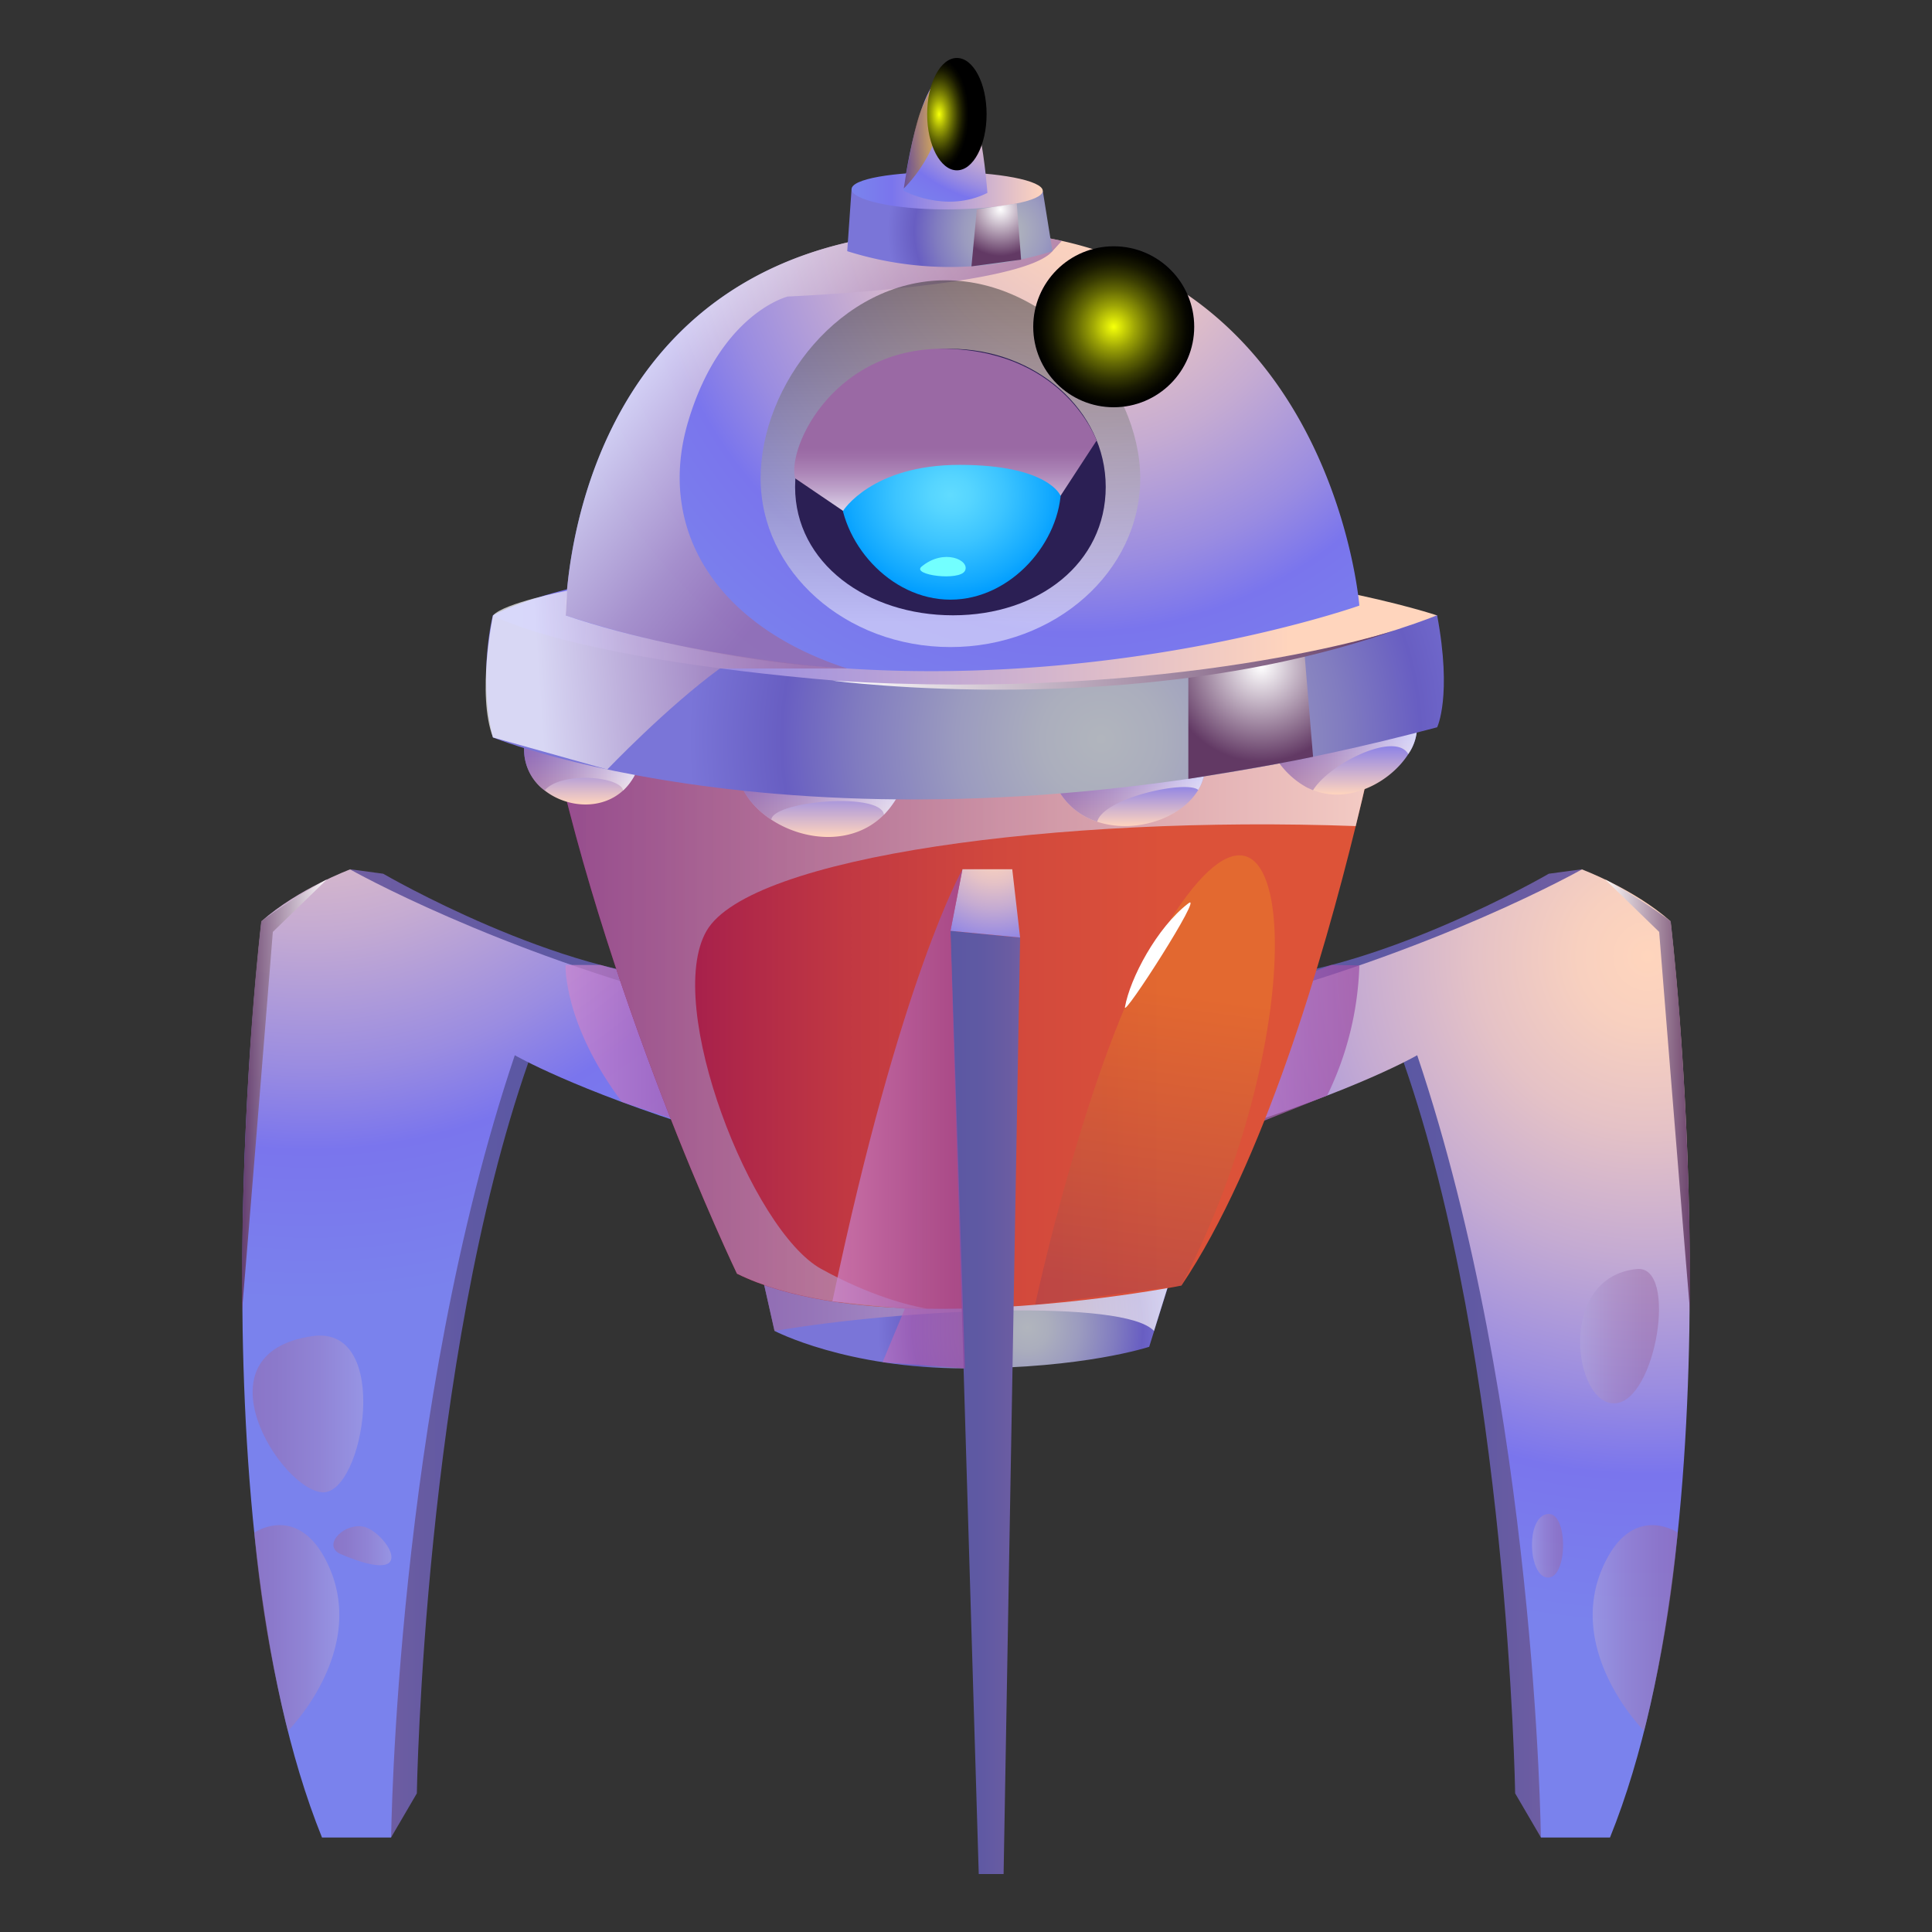 <svg xmlns="http://www.w3.org/2000/svg" xmlns:xlink="http://www.w3.org/1999/xlink" viewBox="0 0 500 500"><rect x="0" y="0" width="500" height="500" fill="#333333" stroke="none"/><defs><style>.cls-1{isolation:isolate;}.cls-10,.cls-11,.cls-12,.cls-13,.cls-14,.cls-15,.cls-16,.cls-17,.cls-18,.cls-19,.cls-2,.cls-20,.cls-21,.cls-22,.cls-23,.cls-24,.cls-25,.cls-26,.cls-27,.cls-28,.cls-29,.cls-3,.cls-30,.cls-31,.cls-32,.cls-33,.cls-34,.cls-35,.cls-36,.cls-37,.cls-38,.cls-39,.cls-4,.cls-40,.cls-41,.cls-42,.cls-44,.cls-45,.cls-46,.cls-47,.cls-48,.cls-49,.cls-5,.cls-50,.cls-51,.cls-52,.cls-6,.cls-7,.cls-8,.cls-9{fill-rule:evenodd;}.cls-2{fill:url(#_119);}.cls-3{fill:url(#_119-2);}.cls-4{fill:url(#_162);}.cls-13,.cls-14,.cls-15,.cls-25,.cls-5,.cls-6,.cls-7{opacity:0.5;}.cls-13,.cls-14,.cls-15,.cls-17,.cls-19,.cls-21,.cls-24,.cls-28,.cls-33,.cls-34,.cls-35,.cls-36,.cls-48,.cls-5,.cls-51,.cls-6,.cls-7,.cls-9{mix-blend-mode:multiply;}.cls-5{fill:url(#_210);}.cls-6{fill:url(#_210-2);}.cls-7{fill:url(#_210-3);}.cls-16,.cls-8{opacity:0.91;}.cls-16,.cls-25,.cls-42,.cls-43,.cls-44,.cls-45,.cls-49,.cls-50,.cls-53,.cls-8{mix-blend-mode:screen;}.cls-8{fill:url(#_320);}.cls-17,.cls-19,.cls-21,.cls-24,.cls-33,.cls-34,.cls-35,.cls-36,.cls-48,.cls-51,.cls-9{opacity:0.71;}.cls-9{fill:url(#_110);}.cls-10{fill:url(#_119-3);}.cls-11{fill:url(#_119-4);}.cls-12{fill:url(#_162-2);}.cls-13{fill:url(#_210-4);}.cls-14{fill:url(#_210-5);}.cls-15{fill:url(#_210-6);}.cls-16{fill:url(#_320-2);}.cls-17{fill:url(#_110-2);}.cls-18{fill:url(#_423);}.cls-19{fill:url(#_68);}.cls-20{fill:url(#_230);}.cls-21{fill:url(#_68-2);}.cls-22{fill:url(#_435);}.cls-23{fill:url(#_162-3);}.cls-24{fill:url(#_68-3);}.cls-25{fill:url(#_61);}.cls-26{fill:#2b1f54;}.cls-27{fill:url(#_472);}.cls-28{fill:url(#_214);}.cls-29{fill:url(#_435-2);}.cls-30{fill:url(#_435-3);}.cls-31{fill:url(#_435-4);}.cls-32{fill:url(#_435-5);}.cls-33{fill:url(#_68-4);}.cls-34{fill:url(#_68-5);}.cls-35{fill:url(#_68-6);}.cls-36{fill:url(#_68-7);}.cls-37{fill:url(#_423-2);}.cls-38{fill:url(#_423-3);}.cls-39{fill:url(#_435-6);}.cls-40{fill:url(#_162-4);}.cls-41{fill:#fff;}.cls-42{opacity:0.64;fill:url(#_89);}.cls-43{fill:url(#_34);}.cls-44{fill:url(#_494);}.cls-45{fill:url(#_494-2);}.cls-46{fill:url(#_119-5);}.cls-47{fill:url(#_162-5);}.cls-48{fill:url(#_110-3);}.cls-49{fill:url(#_320-3);}.cls-50{opacity:0.2;fill:url(#_89-2);}.cls-51{fill:url(#_68-8);}.cls-52{fill:#72ffff;}.cls-53{fill:url(#_34-2);}</style><linearGradient id="_119" x1="-10457.93" y1="242.63" x2="-10365.65" y2="242.63" gradientTransform="matrix(-1, 0, 0, 1, -10275.05, 0)" gradientUnits="userSpaceOnUse"><stop offset="0" stop-color="#5b58a3"/><stop offset="0.44" stop-color="#5f59a3"/><stop offset="0.85" stop-color="#6a5ca2"/><stop offset="0.99" stop-color="#705ea2"/></linearGradient><linearGradient id="_119-2" x1="-10411.79" y1="371.76" x2="-10374.22" y2="371.76" xlink:href="#_119"/><radialGradient id="_162" cx="-10355.32" cy="163.55" r="178.82" gradientTransform="matrix(-1, 0, 0, 1, -10275.05, 0)" gradientUnits="userSpaceOnUse"><stop offset="0" stop-color="#ffd5bd"/><stop offset="0.1" stop-color="#f8d0bf"/><stop offset="0.25" stop-color="#e5c2c6"/><stop offset="0.43" stop-color="#c5abd2"/><stop offset="0.63" stop-color="#9a8ce1"/><stop offset="0.75" stop-color="#7a75ed"/><stop offset="0.97" stop-color="#7a82ed"/></radialGradient><linearGradient id="_210" x1="-10369.07" y1="365.92" x2="-10340.43" y2="365.92" gradientTransform="matrix(-1, 0, 0, 1, -10275.05, 0)" gradientUnits="userSpaceOnUse"><stop offset="0" stop-color="#b3a6db"/><stop offset="0.41" stop-color="#a685be"/><stop offset="0.77" stop-color="#9d71ab"/><stop offset="1" stop-color="#9a69a4"/></linearGradient><linearGradient id="_210-2" x1="-10362.86" y1="421.34" x2="-10340.86" y2="421.34" xlink:href="#_210"/><linearGradient id="_210-3" x1="-10376.36" y1="400.04" x2="-10361.34" y2="400.04" xlink:href="#_210"/><linearGradient id="_320" x1="-10359.67" y1="283.5" x2="-10337.72" y2="283.5" gradientTransform="matrix(-1, 0, 0, 1, -10275.05, 0)" gradientUnits="userSpaceOnUse"><stop offset="0" stop-color="#fff"/><stop offset="1" stop-color="#623964"/></linearGradient><linearGradient id="_110" x1="146.37" y1="272.89" x2="193.53" y2="272.89" gradientUnits="userSpaceOnUse"><stop offset="0" stop-color="#cc87cf"/><stop offset="0.09" stop-color="#c781cb"/><stop offset="0.69" stop-color="#a65aaf"/><stop offset="1" stop-color="#9a4ba4"/></linearGradient><linearGradient id="_119-3" x1="317.12" y1="242.63" x2="409.4" y2="242.63" gradientTransform="matrix(1, 0, 0, 1, 0, 0)" xlink:href="#_119"/><linearGradient id="_119-4" x1="363.26" y1="371.76" x2="400.83" y2="371.76" gradientTransform="matrix(1, 0, 0, 1, 0, 0)" xlink:href="#_119"/><radialGradient id="_162-2" cx="426.44" cy="247.44" r="178.83" gradientTransform="matrix(1, 0, 0, 1, 0, 0)" xlink:href="#_162"/><linearGradient id="_210-4" x1="408.94" y1="345.79" x2="429.35" y2="345.79" gradientTransform="matrix(1, 0, 0, 1, 0, 0)" xlink:href="#_210"/><linearGradient id="_210-5" x1="412.19" y1="421.34" x2="434.19" y2="421.34" gradientTransform="matrix(1, 0, 0, 1, 0, 0)" xlink:href="#_210"/><linearGradient id="_210-6" x1="396.48" y1="400.04" x2="404.52" y2="400.04" gradientTransform="matrix(1, 0, 0, 1, 0, 0)" xlink:href="#_210"/><linearGradient id="_320-2" x1="415.39" y1="283.5" x2="437.33" y2="283.5" gradientTransform="matrix(1, 0, 0, 1, 0, 0)" xlink:href="#_320"/><linearGradient id="_110-2" x1="307.54" y1="273.81" x2="351.8" y2="273.81" xlink:href="#_110"/><radialGradient id="_423" cx="265.86" cy="343.57" r="39.88" gradientUnits="userSpaceOnUse"><stop offset="0" stop-color="#b1b5bd"/><stop offset="0.14" stop-color="#abaebd"/><stop offset="0.34" stop-color="#9b9bbf"/><stop offset="0.57" stop-color="#817cc0"/><stop offset="0.75" stop-color="#685ec2"/><stop offset="0.97" stop-color="#7a75d8"/></radialGradient><linearGradient id="_68" x1="195.95" y1="334.57" x2="304.82" y2="334.57" gradientUnits="userSpaceOnUse"><stop offset="0" stop-color="#9a69a4"/><stop offset="0.13" stop-color="#a275ab"/><stop offset="0.38" stop-color="#b795bf"/><stop offset="0.69" stop-color="#dac8dd"/><stop offset="1" stop-color="#fff"/></linearGradient><linearGradient id="_230" x1="140.96" y1="260.29" x2="357.95" y2="260.29" gradientUnits="userSpaceOnUse"><stop offset="0" stop-color="#860057"/><stop offset="0.03" stop-color="#8c0555"/><stop offset="0.19" stop-color="#a9224b"/><stop offset="0.36" stop-color="#c13842"/><stop offset="0.54" stop-color="#d1483d"/><stop offset="0.74" stop-color="#db5139"/><stop offset="0.99" stop-color="#de5438"/></linearGradient><linearGradient id="_68-2" x1="140.96" y1="260.28" x2="357.95" y2="260.28" xlink:href="#_68"/><linearGradient id="_435" x1="89.14" y1="162.76" x2="333.53" y2="162.76" gradientUnits="userSpaceOnUse"><stop offset="0.03" stop-color="#7a82ed"/><stop offset="0.21" stop-color="#7a75ed"/><stop offset="0.99" stop-color="#fdd3be"/><stop offset="1" stop-color="#ffd5bd"/></linearGradient><radialGradient id="_162-3" cx="278.16" cy="54" r="146.34" gradientTransform="matrix(1, 0, 0, 1, 0, 0)" xlink:href="#_162"/><linearGradient id="_68-3" x1="226.32" y1="123.69" x2="173.75" y2="80.63" xlink:href="#_68"/><linearGradient id="_61" x1="245.97" y1="160.76" x2="245.97" y2="53.84" gradientUnits="userSpaceOnUse"><stop offset="0" stop-color="#fff"/><stop offset="1"/></linearGradient><radialGradient id="_472" cx="245.97" cy="204.99" r="29.7" gradientTransform="translate(0 -54.36) scale(1 0.89)" gradientUnits="userSpaceOnUse"><stop offset="0.01" stop-color="#60dbff"/><stop offset="0.18" stop-color="#56d5ff"/><stop offset="0.48" stop-color="#3cc4ff"/><stop offset="0.86" stop-color="#12a9ff"/><stop offset="1" stop-color="#009dff"/></radialGradient><linearGradient id="_214" x1="244.68" y1="133.8" x2="244.68" y2="115.9" gradientUnits="userSpaceOnUse"><stop offset="0" stop-color="#e7e3f4"/><stop offset="0.07" stop-color="#dfd6ec"/><stop offset="0.37" stop-color="#c1a7cd"/><stop offset="0.64" stop-color="#ac85b7"/><stop offset="0.86" stop-color="#9f71a9"/><stop offset="1" stop-color="#9a69a4"/></linearGradient><linearGradient id="_435-2" x1="150.5" y1="191.49" x2="150.5" y2="208.15" xlink:href="#_435"/><linearGradient id="_435-3" x1="212.55" y1="197.93" x2="212.55" y2="216.6" xlink:href="#_435"/><linearGradient id="_435-4" x1="292.15" y1="197.93" x2="292.15" y2="213.79" xlink:href="#_435"/><linearGradient id="_435-5" x1="348.28" y1="187.11" x2="348.28" y2="205.63" xlink:href="#_435"/><linearGradient id="_68-4" x1="135.62" y1="198" x2="165.38" y2="198" xlink:href="#_68"/><linearGradient id="_68-5" x1="190.74" y1="205.03" x2="234.36" y2="205.03" xlink:href="#_68"/><linearGradient id="_68-6" x1="272.38" y1="205.3" x2="311.91" y2="205.3" xlink:href="#_68"/><linearGradient id="_68-7" x1="329.8" y1="195.8" x2="366.77" y2="195.8" xlink:href="#_68"/><radialGradient id="_423-2" cx="284.97" cy="191.29" r="110.09" xlink:href="#_423"/><radialGradient id="_423-3" cx="260.08" cy="59.78" r="31.29" xlink:href="#_423"/><linearGradient id="_435-6" x1="220.37" y1="49.35" x2="269.87" y2="49.35" xlink:href="#_435"/><radialGradient id="_162-4" cx="-1742.35" cy="-233.92" r="28.64" gradientTransform="matrix(1.77, 0.1, -0.06, 1, 3338.68, 441.14)" xlink:href="#_162"/><linearGradient id="_89" x1="233.89" y1="35.36" x2="243.09" y2="35.36" gradientUnits="userSpaceOnUse"><stop offset="0" stop-color="#623964"/><stop offset="1" stop-color="#ffc209"/></linearGradient><radialGradient id="_34" cx="1764.17" cy="510.93" r="9.82" gradientTransform="translate(-1133 -726.59) scale(0.78 1.48)" gradientUnits="userSpaceOnUse"><stop offset="0.01" stop-color="#f4ff09"/><stop offset="0.07" stop-color="#dfe908"/><stop offset="0.27" stop-color="#9ca306"/><stop offset="0.46" stop-color="#646904"/><stop offset="0.63" stop-color="#393c02"/><stop offset="0.78" stop-color="#1a1b01"/><stop offset="0.91" stop-color="#070700"/><stop offset="1"/></radialGradient><radialGradient id="_494" cx="258.92" cy="54.18" r="12.07" gradientTransform="matrix(1, 0, 0, 1, 0, 0)" xlink:href="#_320"/><radialGradient id="_494-2" cx="326.39" cy="172.5" r="24.64" gradientTransform="matrix(1, 0, 0, 1, 0, 0)" xlink:href="#_320"/><linearGradient id="_119-5" x1="245.97" y1="350.62" x2="264" y2="350.62" gradientTransform="translate(0 0.93) scale(1 1.03)" xlink:href="#_119"/><radialGradient id="_162-5" cx="257.33" cy="219.49" r="36.09" gradientTransform="matrix(1, 0, 0, 1, 0, 0)" xlink:href="#_162"/><linearGradient id="_110-3" x1="215.43" y1="289.55" x2="249.74" y2="289.55" xlink:href="#_110"/><linearGradient id="_320-3" x1="215.43" y1="170.82" x2="361.02" y2="170.82" gradientTransform="matrix(1, 0, 0, 1, 0, 0)" xlink:href="#_320"/><linearGradient id="_89-2" x1="293.63" y1="333.86" x2="304.1" y2="257.06" xlink:href="#_89"/><linearGradient id="_68-8" x1="208.43" y1="172.23" x2="139.38" y2="176.84" xlink:href="#_68"/><radialGradient id="_34-2" cx="288.23" cy="84.57" r="20.83" gradientTransform="matrix(1, 0, 0, 1, 0, 0)" xlink:href="#_34"/></defs><title>ships</title><g class="cls-1"><g id="Layer_1" data-name="Layer 1"><path class="cls-2" d="M99.17,226.12s45.83,26.66,80.35,27.36l3.36,6.82s-57-4.58-92.28-35.34Z"/><path class="cls-3" d="M101.23,475.5l6.65-11.38s1.77-111.6,28.87-189.21L128.07,268S90,412.3,101.23,475.5Z"/><path class="cls-4" d="M182.88,260.3C128.07,246.21,90.6,225,90.6,225s-13.42,5-22.93,13.42c0,0-18.46,152.67,15.66,237.12h17.9s1.12-110.74,32-202.45c0,0,15,8.76,49.64,19.57Z"/><path class="cls-5" d="M80.86,345.79c20.76-3,13.28,41,2.59,40.42S50.18,350.23,80.86,345.79Z"/><path class="cls-6" d="M85.2,405.59c9.69,22-10.69,42.38-10.69,42.38a333.92,333.92,0,0,1-8.7-51.32S77.66,388.5,85.2,405.59Z"/><path class="cls-7" d="M93.48,395c5.93.49,16.45,16.44-5.25,7.23C83.48,400.22,88.3,394.58,93.48,395Z"/><path class="cls-8" d="M84.61,227.58l-14,13.6s-5.49,68.6-8,98.24c0,0-.61-50.52,5-101A146.91,146.91,0,0,1,84.61,227.58Z"/><path class="cls-9" d="M155.46,249.74h-9.09s-.66,15.13,14.58,35.44l32.58,10.87-14-42.57S166.48,253,155.46,249.74Z"/><path class="cls-10" d="M400.83,226.12S355,252.77,320.48,253.48l-3.36,6.82s57-4.58,92.28-35.34Z"/><path class="cls-11" d="M398.77,475.5l-6.65-11.38s-1.77-111.6-28.87-189.21l8.67-6.89S410,412.3,398.77,475.5Z"/><path class="cls-12" d="M317.12,260.3C371.93,246.21,409.4,225,409.4,225s13.42,5,22.93,13.42c0,0,18.46,152.67-15.66,237.12h-17.9s-1.12-110.74-32-202.45c0,0-15,8.76-49.64,19.57Z"/><path class="cls-13" d="M423.63,328.42c-20.87,2.09-16.4,35.29-5.7,34.76S434.33,327.35,423.63,328.42Z"/><path class="cls-14" d="M414.8,405.59c-9.69,22,10.69,42.38,10.69,42.38a333.85,333.85,0,0,0,8.7-51.32S422.34,388.5,414.8,405.59Z"/><path class="cls-15" d="M400.64,391.81c-5.93.49-5.16,16.47,0,16.47S405.82,391.38,400.64,391.81Z"/><path class="cls-16" d="M415.39,227.58l14,13.6s5.49,68.6,8,98.24c0,0,.61-50.52-5-101A146.9,146.9,0,0,0,415.39,227.58Z"/><path class="cls-17" d="M344.55,249.74l7.25.1a82.31,82.31,0,0,1-8.32,33.66l-35.94,14.39,9.58-37.59Z"/><path class="cls-18" d="M196,324.69l4.47,19.76s18.46,9.69,49.31,9.69,47.63-5.59,47.63-5.59l7.46-23.86Z"/><path class="cls-19" d="M200.43,344.45c33.74-5.75,90.64-8.3,98.22,0l6.17-19.76H196Z"/><path class="cls-20" d="M357.95,181.9s-2.44,13-7.09,31.89c-8.35,34-23.84,87.28-45.1,118.91,0,0-32.71,6.48-65.9,6-17.93-.27-36-2.58-49.13-9.05,0,0-35.23-73.33-49.77-147.71Z"/><path class="cls-21" d="M357.95,181.9s-2.44,13-7.09,31.89c-76.8-2.81-156.83,7.81-168,27.11s11.62,77.56,29.67,87.5c12.59,6.93,22.49,9.41,27.32,10.27-17.93-.27-36-2.58-49.13-9.05,0,0-35.23-73.33-49.77-147.71Z"/><path class="cls-22" d="M267.91,144.14c-108.42-4.06-140.37,15.13-140.37,15.13S149.91,183,252.25,181.9s119.68-22.62,119.68-22.62S335,146.66,267.91,144.14Z"/><path class="cls-23" d="M351.8,156.73s-59.15,21-132.56,16.27a291.85,291.85,0,0,1-72.87-13.73S146,62.08,245,59.63a122.41,122.41,0,0,1,29.82,2.71C345.62,78.14,351.8,156.73,351.8,156.73Z"/><path class="cls-24" d="M274.8,62.33,272.38,65c-7.83,9.23-68.51,11.74-68.51,11.74S186.54,81,178.15,108.91s7,53,41.09,64.09a291.85,291.85,0,0,1-72.87-13.73S146,62.08,245,59.63A122.41,122.41,0,0,1,274.8,62.33Z"/><path class="cls-25" d="M295.09,123.78c0,24.12-22,43.68-49.12,43.68s-49.12-19.55-49.12-43.68,20.71-51.24,47.84-51.24S295.09,99.66,295.09,123.78Z"/><path class="cls-26" d="M286.16,126c0,19.74-17.32,33.24-39.52,33.24S205.77,145.76,205.77,126s18-35.73,40.19-35.73S286.16,106.29,286.16,126Z"/><path class="cls-27" d="M274.6,126c0,14.06-12.82,29.19-28.63,29.19S217.33,140.09,217.33,126s12.82-25.46,28.63-25.46S274.6,112,274.6,126Z"/><path class="cls-28" d="M205.77,123.78l12.41,8.43s7.4-11.9,30.14-11.9c23.12,0,26.15,8,26.15,8L283.81,114S275.75,91.53,246,90.29,203.67,115.54,205.77,123.78Z"/><path class="cls-29" d="M165.38,198a15.54,15.54,0,0,1-3.85,6.32l-.27.25c-5.67,5.2-14.61,4.46-20.3,0h0a13.23,13.23,0,0,1-5.12-13Z"/><path class="cls-30" d="M234.36,201.28a23.64,23.64,0,0,1-5.59,9.56c-8,8.06-20.66,6.88-29.15,1.29h0c-5.23-3.43-8.88-8.54-8.88-14.2Z"/><path class="cls-31" d="M311.91,197.93a12.6,12.6,0,0,1-1.81,6.5c-4.52,7.61-16.64,11.4-26.16,8.23a17.65,17.65,0,0,1-11.55-11.76Z"/><path class="cls-32" d="M364.46,195.16c-4.57,7.19-15.18,13-24.63,9.33h0l-.1,0a14.38,14.38,0,0,1-1.41-.64,21.76,21.76,0,0,1-8.5-8.32l36.91-8.38A12.69,12.69,0,0,1,364.46,195.16Z"/><path class="cls-33" d="M165.38,198a15.54,15.54,0,0,1-3.85,6.32l-.27.25c-.67-3.66-16.11-5-20.3,0h0a13.23,13.23,0,0,1-5.12-13Z"/><path class="cls-34" d="M234.36,201.28a23.64,23.64,0,0,1-5.59,9.56c-.84-6-28.81-3.5-29.15,1.29-5.23-3.43-8.88-8.54-8.88-14.2Z"/><path class="cls-35" d="M311.91,197.93a12.6,12.6,0,0,1-1.81,6.5h0c-3.12-2.63-24.56,2.08-26.14,8.23h0a17.65,17.65,0,0,1-11.55-11.76Z"/><path class="cls-36" d="M364.46,195.16c-3.42-6-20.48,2.53-24.63,9.33h0l-.1,0-1.41-.64a21.76,21.76,0,0,1-8.5-8.32l36.91-8.38A12.69,12.69,0,0,1,364.46,195.16Z"/><path class="cls-37" d="M127.54,159.27s-3.92,15.35,0,31.57c0,0,92.83,37.82,244.39-2.62,0,0,3.92-8,0-29,0,0-56.48,23.74-139.81,18.15S127.54,159.27,127.54,159.27Z"/><path class="cls-38" d="M219.26,65l1.12-16,49.49.41L272.38,65A88.14,88.14,0,0,1,219.26,65Z"/><path class="cls-39" d="M269.87,49.4c0,2.67-11.5,4.79-25.19,4.79s-24.3-2.53-24.3-5.21,10.61-4.47,24.3-4.47S269.87,46.72,269.87,49.4Z"/><path class="cls-40" d="M233.82,49.35s10.85,6,21.72.57c0,0-2.12-31.07-10-31S233.82,49.35,233.82,49.35Z"/><path class="cls-41" d="M246.32,22.33c-2.62,7.77,3.16,11.51,3.33,7.84S247,20.33,246.32,22.33Z"/><path class="cls-42" d="M241.38,21.94c6.47,13.52-7.49,26.84-7.49,26.84s2.34-15.37,4.6-20.58S241.38,21.94,241.38,21.94Z"/><ellipse class="cls-43" cx="247.64" cy="29.54" rx="7.69" ry="14.54"/><polygon class="cls-44" points="252.81 54.19 263.14 52.65 264.26 67.2 251.41 68.93 252.81 54.19"/><path class="cls-45" d="M337.64,169.48s-14,3.12-30.1,5.44v26.65s21.75-3.43,32.28-5.72Z"/><polygon class="cls-46" points="264 242.63 245.97 240.9 253.3 485 259.73 485 264 242.63"/><polygon class="cls-47" points="245.97 240.9 264 242.63 261.97 224.96 249.08 224.96 245.97 240.9"/><path class="cls-48" d="M249.08,225S233,253,215.43,336.77l18.74,1.92-5.76,13.84,21.33,1.61L246,240.9Z"/><path class="cls-49" d="M215.43,176.14s78.48,10.53,145.59-13C361,163.15,304.91,181.66,215.43,176.14Z"/><path class="cls-50" d="M305.76,332.7c37.37-72.42,28.93-154.21-8.3-85.37-17,31.5-29.57,90.34-29.57,90.34Z"/><path class="cls-51" d="M157.16,199.14s15.28-16,29.12-26.13h33s-38-2-72.87-13.73l.36-6.41s-16.39,3.18-19.18,6.41c0,0-4.29,20.39,0,31.57Z"/><path class="cls-41" d="M307.54,233.79c-8.14,6.24-15.11,19.45-16.4,26.84C290.61,263.64,311.84,230.5,307.54,233.79Z"/><path class="cls-41" d="M286.16,73.28c-8.33-.43,2.93,13.14,7.81,11.29S291,73.52,286.16,73.28Z"/><path class="cls-52" d="M238.49,146.65c-2.62,2.19,9.84,3.8,11.24,1.07S244.3,141.8,238.49,146.65Z"/><circle class="cls-53" cx="288.23" cy="84.57" r="20.83"/></g></g></svg>